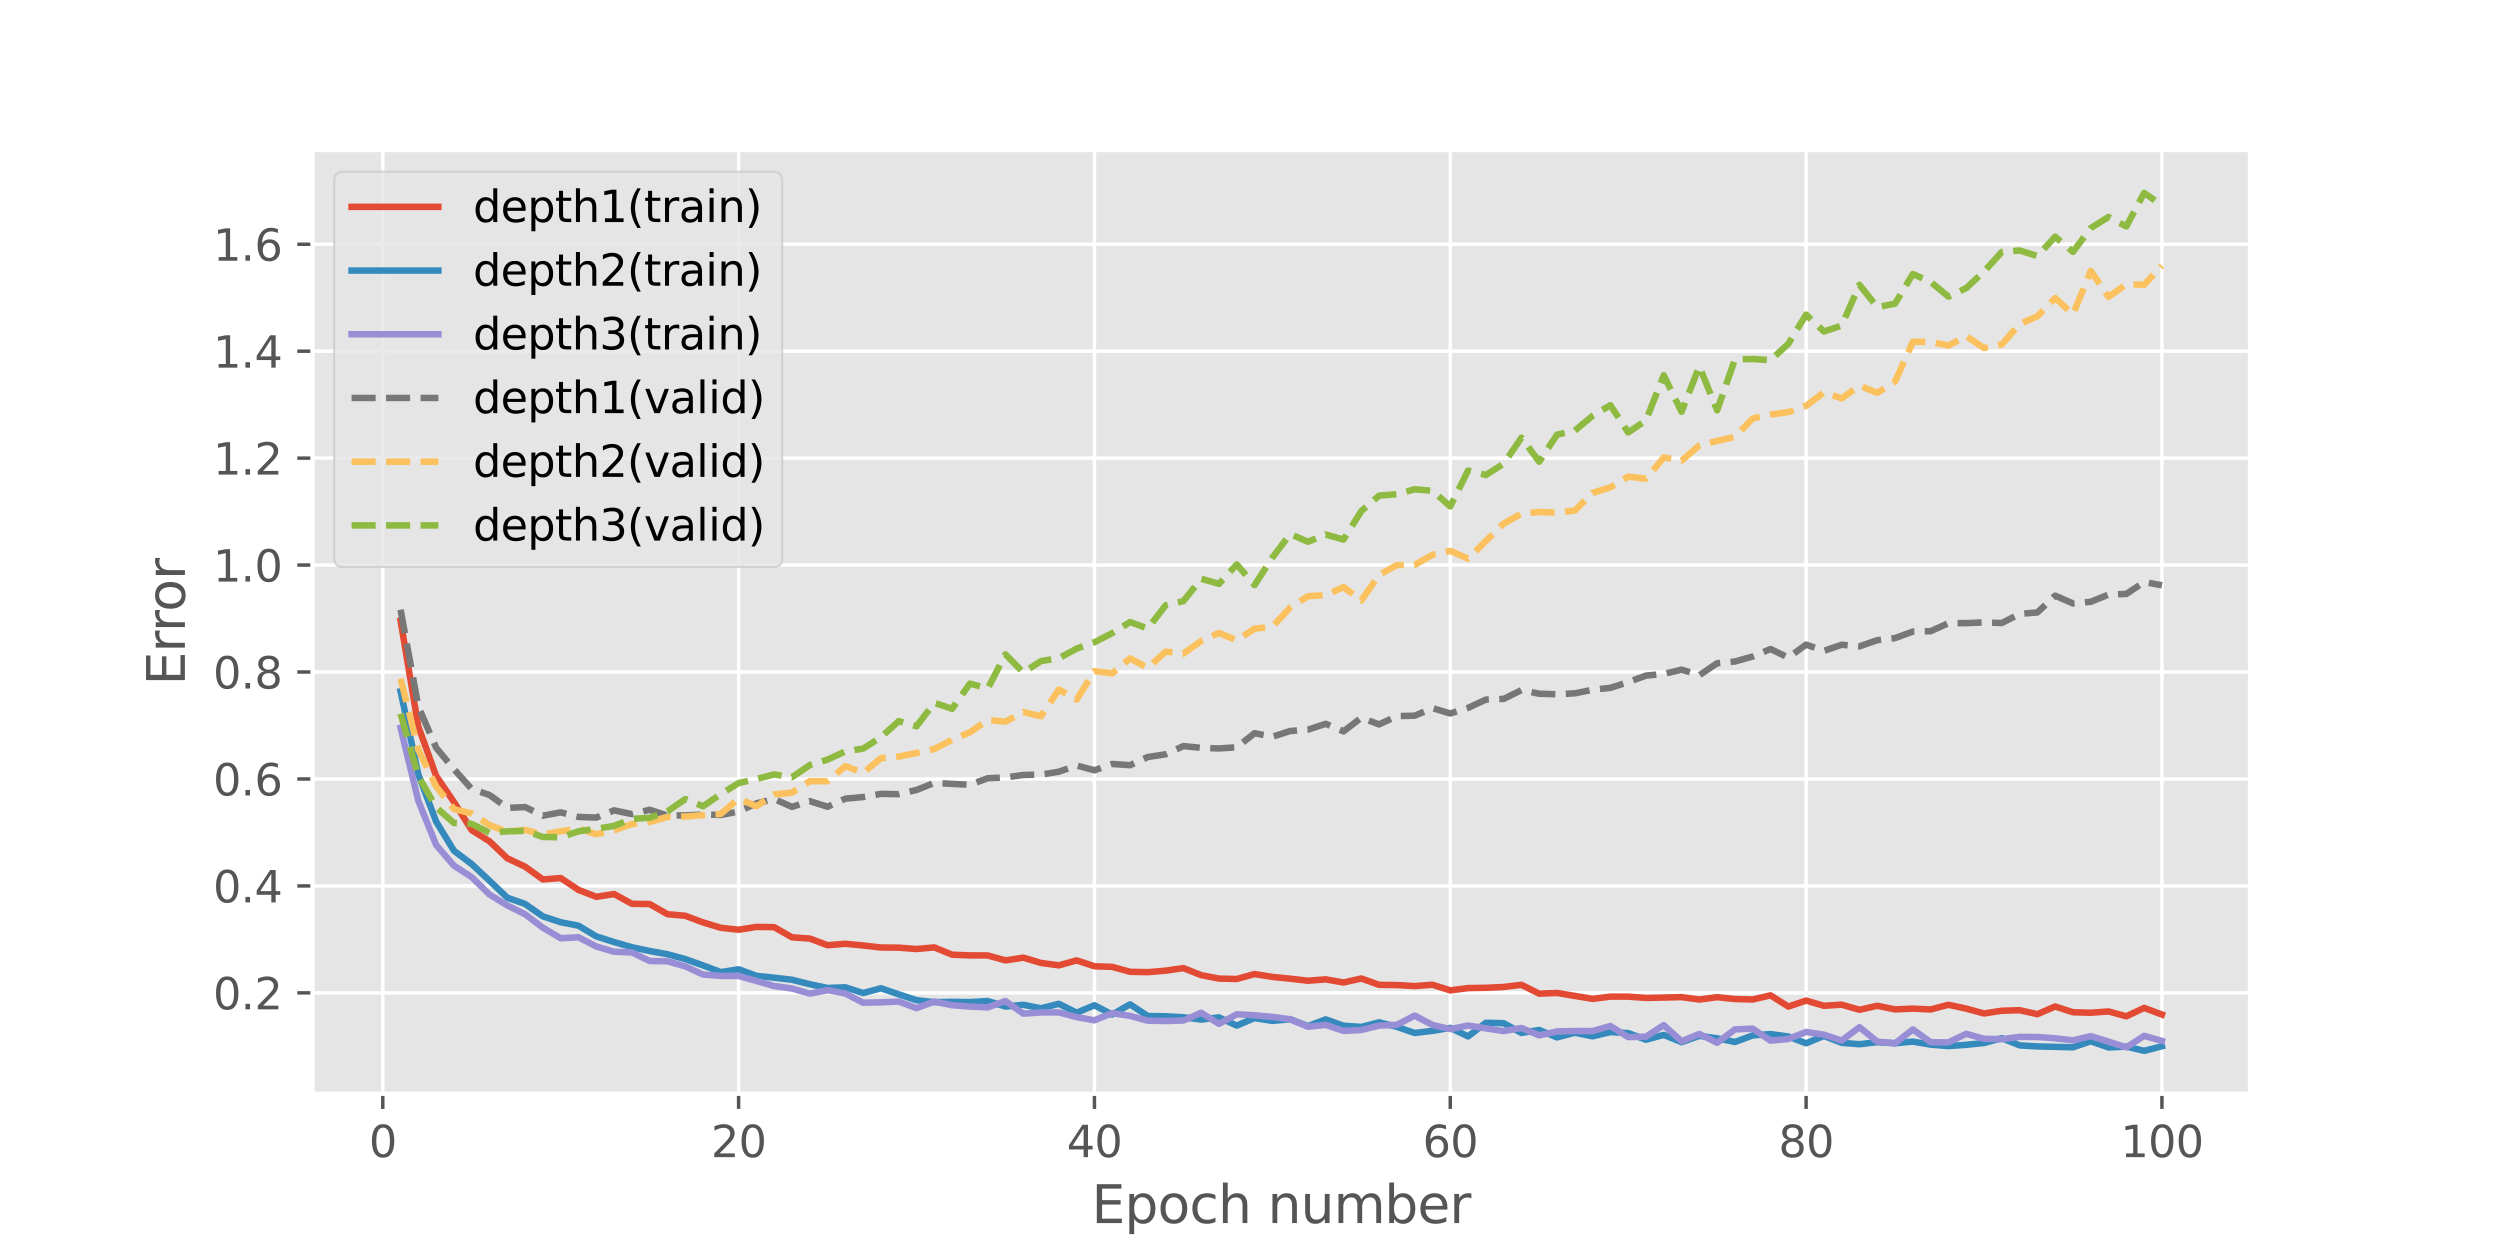 <?xml version="1.0" encoding="utf-8" standalone="no"?>
<!DOCTYPE svg PUBLIC "-//W3C//DTD SVG 1.1//EN"
  "http://www.w3.org/Graphics/SVG/1.1/DTD/svg11.dtd">
<svg height="288pt" version="1.1" viewBox="0 0 576 288" width="576pt" xmlns="http://www.w3.org/2000/svg" xmlns:xlink="http://www.w3.org/1999/xlink">
 <defs>
  <style type="text/css">*{stroke-linecap:butt;stroke-linejoin:round;}</style>
 </defs>
 <g id="figure_1">
  <g id="patch_1">
   <path d="M 0 288 
L 576 288 
L 576 0 
L 0 0 
z
" style="fill:#ffffff;"/>
  </g>
  <g id="axes_1">
   <g id="patch_2">
    <path d="M 72 252 
L 518.4 252 
L 518.4 34.56 
L 72 34.56 
z
" style="fill:#e5e5e5;"/>
   </g>
   <g id="matplotlib.axis_1">
    <g id="xtick_1">
     <g id="line2d_1">
      <path clip-path="url(#p0b55c6d24f)" d="M 88.192 252 
L 88.192 34.56 
" style="fill:none;stroke:#ffffff;stroke-linecap:square;stroke-width:0.8;"/>
     </g>
     <g id="line2d_2">
      <defs>
       <path d="M 0 0 
L 0 3.5 
" id="m8341a8a209" style="stroke:#555555;stroke-width:0.8;"/>
      </defs>
      <g>
       <use style="fill:#555555;stroke:#555555;stroke-width:0.8;" x="88.192" xlink:href="#m8341a8a209" y="252"/>
      </g>
     </g>
     <g id="text_1">
      <!-- 0 -->
      <g style="fill:#555555;" transform="translate(85.01 266.598)scale(0.1 -0.1)">
       <defs>
        <path d="M 2034 4250 
Q 1547 4250 1301 3770 
Q 1056 3291 1056 2328 
Q 1056 1369 1301 889 
Q 1547 409 2034 409 
Q 2525 409 2770 889 
Q 3016 1369 3016 2328 
Q 3016 3291 2770 3770 
Q 2525 4250 2034 4250 
z
M 2034 4750 
Q 2819 4750 3233 4129 
Q 3647 3509 3647 2328 
Q 3647 1150 3233 529 
Q 2819 -91 2034 -91 
Q 1250 -91 836 529 
Q 422 1150 422 2328 
Q 422 3509 836 4129 
Q 1250 4750 2034 4750 
z
" id="DejaVuSans-30" transform="scale(0.016)"/>
       </defs>
       <use xlink:href="#DejaVuSans-30"/>
      </g>
     </g>
    </g>
    <g id="xtick_2">
     <g id="line2d_3">
      <path clip-path="url(#p0b55c6d24f)" d="M 170.175 252 
L 170.175 34.56 
" style="fill:none;stroke:#ffffff;stroke-linecap:square;stroke-width:0.8;"/>
     </g>
     <g id="line2d_4">
      <g>
       <use style="fill:#555555;stroke:#555555;stroke-width:0.8;" x="170.175" xlink:href="#m8341a8a209" y="252"/>
      </g>
     </g>
     <g id="text_2">
      <!-- 20 -->
      <g style="fill:#555555;" transform="translate(163.813 266.598)scale(0.1 -0.1)">
       <defs>
        <path d="M 1228 531 
L 3431 531 
L 3431 0 
L 469 0 
L 469 531 
Q 828 903 1448 1529 
Q 2069 2156 2228 2338 
Q 2531 2678 2651 2914 
Q 2772 3150 2772 3378 
Q 2772 3750 2511 3984 
Q 2250 4219 1831 4219 
Q 1534 4219 1204 4116 
Q 875 4013 500 3803 
L 500 4441 
Q 881 4594 1212 4672 
Q 1544 4750 1819 4750 
Q 2544 4750 2975 4387 
Q 3406 4025 3406 3419 
Q 3406 3131 3298 2873 
Q 3191 2616 2906 2266 
Q 2828 2175 2409 1742 
Q 1991 1309 1228 531 
z
" id="DejaVuSans-32" transform="scale(0.016)"/>
       </defs>
       <use xlink:href="#DejaVuSans-32"/>
       <use x="63.623" xlink:href="#DejaVuSans-30"/>
      </g>
     </g>
    </g>
    <g id="xtick_3">
     <g id="line2d_5">
      <path clip-path="url(#p0b55c6d24f)" d="M 252.159 252 
L 252.159 34.56 
" style="fill:none;stroke:#ffffff;stroke-linecap:square;stroke-width:0.8;"/>
     </g>
     <g id="line2d_6">
      <g>
       <use style="fill:#555555;stroke:#555555;stroke-width:0.8;" x="252.159" xlink:href="#m8341a8a209" y="252"/>
      </g>
     </g>
     <g id="text_3">
      <!-- 40 -->
      <g style="fill:#555555;" transform="translate(245.796 266.598)scale(0.1 -0.1)">
       <defs>
        <path d="M 2419 4116 
L 825 1625 
L 2419 1625 
L 2419 4116 
z
M 2253 4666 
L 3047 4666 
L 3047 1625 
L 3713 1625 
L 3713 1100 
L 3047 1100 
L 3047 0 
L 2419 0 
L 2419 1100 
L 313 1100 
L 313 1709 
L 2253 4666 
z
" id="DejaVuSans-34" transform="scale(0.016)"/>
       </defs>
       <use xlink:href="#DejaVuSans-34"/>
       <use x="63.623" xlink:href="#DejaVuSans-30"/>
      </g>
     </g>
    </g>
    <g id="xtick_4">
     <g id="line2d_7">
      <path clip-path="url(#p0b55c6d24f)" d="M 334.142 252 
L 334.142 34.56 
" style="fill:none;stroke:#ffffff;stroke-linecap:square;stroke-width:0.8;"/>
     </g>
     <g id="line2d_8">
      <g>
       <use style="fill:#555555;stroke:#555555;stroke-width:0.8;" x="334.142" xlink:href="#m8341a8a209" y="252"/>
      </g>
     </g>
     <g id="text_4">
      <!-- 60 -->
      <g style="fill:#555555;" transform="translate(327.78 266.598)scale(0.1 -0.1)">
       <defs>
        <path d="M 2113 2584 
Q 1688 2584 1439 2293 
Q 1191 2003 1191 1497 
Q 1191 994 1439 701 
Q 1688 409 2113 409 
Q 2538 409 2786 701 
Q 3034 994 3034 1497 
Q 3034 2003 2786 2293 
Q 2538 2584 2113 2584 
z
M 3366 4563 
L 3366 3988 
Q 3128 4100 2886 4159 
Q 2644 4219 2406 4219 
Q 1781 4219 1451 3797 
Q 1122 3375 1075 2522 
Q 1259 2794 1537 2939 
Q 1816 3084 2150 3084 
Q 2853 3084 3261 2657 
Q 3669 2231 3669 1497 
Q 3669 778 3244 343 
Q 2819 -91 2113 -91 
Q 1303 -91 875 529 
Q 447 1150 447 2328 
Q 447 3434 972 4092 
Q 1497 4750 2381 4750 
Q 2619 4750 2861 4703 
Q 3103 4656 3366 4563 
z
" id="DejaVuSans-36" transform="scale(0.016)"/>
       </defs>
       <use xlink:href="#DejaVuSans-36"/>
       <use x="63.623" xlink:href="#DejaVuSans-30"/>
      </g>
     </g>
    </g>
    <g id="xtick_5">
     <g id="line2d_9">
      <path clip-path="url(#p0b55c6d24f)" d="M 416.126 252 
L 416.126 34.56 
" style="fill:none;stroke:#ffffff;stroke-linecap:square;stroke-width:0.8;"/>
     </g>
     <g id="line2d_10">
      <g>
       <use style="fill:#555555;stroke:#555555;stroke-width:0.8;" x="416.126" xlink:href="#m8341a8a209" y="252"/>
      </g>
     </g>
     <g id="text_5">
      <!-- 80 -->
      <g style="fill:#555555;" transform="translate(409.763 266.598)scale(0.1 -0.1)">
       <defs>
        <path d="M 2034 2216 
Q 1584 2216 1326 1975 
Q 1069 1734 1069 1313 
Q 1069 891 1326 650 
Q 1584 409 2034 409 
Q 2484 409 2743 651 
Q 3003 894 3003 1313 
Q 3003 1734 2745 1975 
Q 2488 2216 2034 2216 
z
M 1403 2484 
Q 997 2584 770 2862 
Q 544 3141 544 3541 
Q 544 4100 942 4425 
Q 1341 4750 2034 4750 
Q 2731 4750 3128 4425 
Q 3525 4100 3525 3541 
Q 3525 3141 3298 2862 
Q 3072 2584 2669 2484 
Q 3125 2378 3379 2068 
Q 3634 1759 3634 1313 
Q 3634 634 3220 271 
Q 2806 -91 2034 -91 
Q 1263 -91 848 271 
Q 434 634 434 1313 
Q 434 1759 690 2068 
Q 947 2378 1403 2484 
z
M 1172 3481 
Q 1172 3119 1398 2916 
Q 1625 2713 2034 2713 
Q 2441 2713 2670 2916 
Q 2900 3119 2900 3481 
Q 2900 3844 2670 4047 
Q 2441 4250 2034 4250 
Q 1625 4250 1398 4047 
Q 1172 3844 1172 3481 
z
" id="DejaVuSans-38" transform="scale(0.016)"/>
       </defs>
       <use xlink:href="#DejaVuSans-38"/>
       <use x="63.623" xlink:href="#DejaVuSans-30"/>
      </g>
     </g>
    </g>
    <g id="xtick_6">
     <g id="line2d_11">
      <path clip-path="url(#p0b55c6d24f)" d="M 498.109 252 
L 498.109 34.56 
" style="fill:none;stroke:#ffffff;stroke-linecap:square;stroke-width:0.8;"/>
     </g>
     <g id="line2d_12">
      <g>
       <use style="fill:#555555;stroke:#555555;stroke-width:0.8;" x="498.109" xlink:href="#m8341a8a209" y="252"/>
      </g>
     </g>
     <g id="text_6">
      <!-- 100 -->
      <g style="fill:#555555;" transform="translate(488.565 266.598)scale(0.1 -0.1)">
       <defs>
        <path d="M 794 531 
L 1825 531 
L 1825 4091 
L 703 3866 
L 703 4441 
L 1819 4666 
L 2450 4666 
L 2450 531 
L 3481 531 
L 3481 0 
L 794 0 
L 794 531 
z
" id="DejaVuSans-31" transform="scale(0.016)"/>
       </defs>
       <use xlink:href="#DejaVuSans-31"/>
       <use x="63.623" xlink:href="#DejaVuSans-30"/>
       <use x="127.246" xlink:href="#DejaVuSans-30"/>
      </g>
     </g>
    </g>
    <g id="text_7">
     <!-- Epoch number -->
     <g style="fill:#555555;" transform="translate(251.503 281.796)scale(0.12 -0.12)">
      <defs>
       <path d="M 628 4666 
L 3578 4666 
L 3578 4134 
L 1259 4134 
L 1259 2753 
L 3481 2753 
L 3481 2222 
L 1259 2222 
L 1259 531 
L 3634 531 
L 3634 0 
L 628 0 
L 628 4666 
z
" id="DejaVuSans-45" transform="scale(0.016)"/>
       <path d="M 1159 525 
L 1159 -1331 
L 581 -1331 
L 581 3500 
L 1159 3500 
L 1159 2969 
Q 1341 3281 1617 3432 
Q 1894 3584 2278 3584 
Q 2916 3584 3314 3078 
Q 3713 2572 3713 1747 
Q 3713 922 3314 415 
Q 2916 -91 2278 -91 
Q 1894 -91 1617 61 
Q 1341 213 1159 525 
z
M 3116 1747 
Q 3116 2381 2855 2742 
Q 2594 3103 2138 3103 
Q 1681 3103 1420 2742 
Q 1159 2381 1159 1747 
Q 1159 1113 1420 752 
Q 1681 391 2138 391 
Q 2594 391 2855 752 
Q 3116 1113 3116 1747 
z
" id="DejaVuSans-70" transform="scale(0.016)"/>
       <path d="M 1959 3097 
Q 1497 3097 1228 2736 
Q 959 2375 959 1747 
Q 959 1119 1226 758 
Q 1494 397 1959 397 
Q 2419 397 2687 759 
Q 2956 1122 2956 1747 
Q 2956 2369 2687 2733 
Q 2419 3097 1959 3097 
z
M 1959 3584 
Q 2709 3584 3137 3096 
Q 3566 2609 3566 1747 
Q 3566 888 3137 398 
Q 2709 -91 1959 -91 
Q 1206 -91 779 398 
Q 353 888 353 1747 
Q 353 2609 779 3096 
Q 1206 3584 1959 3584 
z
" id="DejaVuSans-6f" transform="scale(0.016)"/>
       <path d="M 3122 3366 
L 3122 2828 
Q 2878 2963 2633 3030 
Q 2388 3097 2138 3097 
Q 1578 3097 1268 2742 
Q 959 2388 959 1747 
Q 959 1106 1268 751 
Q 1578 397 2138 397 
Q 2388 397 2633 464 
Q 2878 531 3122 666 
L 3122 134 
Q 2881 22 2623 -34 
Q 2366 -91 2075 -91 
Q 1284 -91 818 406 
Q 353 903 353 1747 
Q 353 2603 823 3093 
Q 1294 3584 2113 3584 
Q 2378 3584 2631 3529 
Q 2884 3475 3122 3366 
z
" id="DejaVuSans-63" transform="scale(0.016)"/>
       <path d="M 3513 2113 
L 3513 0 
L 2938 0 
L 2938 2094 
Q 2938 2591 2744 2837 
Q 2550 3084 2163 3084 
Q 1697 3084 1428 2787 
Q 1159 2491 1159 1978 
L 1159 0 
L 581 0 
L 581 4863 
L 1159 4863 
L 1159 2956 
Q 1366 3272 1645 3428 
Q 1925 3584 2291 3584 
Q 2894 3584 3203 3211 
Q 3513 2838 3513 2113 
z
" id="DejaVuSans-68" transform="scale(0.016)"/>
       <path id="DejaVuSans-20" transform="scale(0.016)"/>
       <path d="M 3513 2113 
L 3513 0 
L 2938 0 
L 2938 2094 
Q 2938 2591 2744 2837 
Q 2550 3084 2163 3084 
Q 1697 3084 1428 2787 
Q 1159 2491 1159 1978 
L 1159 0 
L 581 0 
L 581 3500 
L 1159 3500 
L 1159 2956 
Q 1366 3272 1645 3428 
Q 1925 3584 2291 3584 
Q 2894 3584 3203 3211 
Q 3513 2838 3513 2113 
z
" id="DejaVuSans-6e" transform="scale(0.016)"/>
       <path d="M 544 1381 
L 544 3500 
L 1119 3500 
L 1119 1403 
Q 1119 906 1312 657 
Q 1506 409 1894 409 
Q 2359 409 2629 706 
Q 2900 1003 2900 1516 
L 2900 3500 
L 3475 3500 
L 3475 0 
L 2900 0 
L 2900 538 
Q 2691 219 2414 64 
Q 2138 -91 1772 -91 
Q 1169 -91 856 284 
Q 544 659 544 1381 
z
M 1991 3584 
L 1991 3584 
z
" id="DejaVuSans-75" transform="scale(0.016)"/>
       <path d="M 3328 2828 
Q 3544 3216 3844 3400 
Q 4144 3584 4550 3584 
Q 5097 3584 5394 3201 
Q 5691 2819 5691 2113 
L 5691 0 
L 5113 0 
L 5113 2094 
Q 5113 2597 4934 2840 
Q 4756 3084 4391 3084 
Q 3944 3084 3684 2787 
Q 3425 2491 3425 1978 
L 3425 0 
L 2847 0 
L 2847 2094 
Q 2847 2600 2669 2842 
Q 2491 3084 2119 3084 
Q 1678 3084 1418 2786 
Q 1159 2488 1159 1978 
L 1159 0 
L 581 0 
L 581 3500 
L 1159 3500 
L 1159 2956 
Q 1356 3278 1631 3431 
Q 1906 3584 2284 3584 
Q 2666 3584 2933 3390 
Q 3200 3197 3328 2828 
z
" id="DejaVuSans-6d" transform="scale(0.016)"/>
       <path d="M 3116 1747 
Q 3116 2381 2855 2742 
Q 2594 3103 2138 3103 
Q 1681 3103 1420 2742 
Q 1159 2381 1159 1747 
Q 1159 1113 1420 752 
Q 1681 391 2138 391 
Q 2594 391 2855 752 
Q 3116 1113 3116 1747 
z
M 1159 2969 
Q 1341 3281 1617 3432 
Q 1894 3584 2278 3584 
Q 2916 3584 3314 3078 
Q 3713 2572 3713 1747 
Q 3713 922 3314 415 
Q 2916 -91 2278 -91 
Q 1894 -91 1617 61 
Q 1341 213 1159 525 
L 1159 0 
L 581 0 
L 581 4863 
L 1159 4863 
L 1159 2969 
z
" id="DejaVuSans-62" transform="scale(0.016)"/>
       <path d="M 3597 1894 
L 3597 1613 
L 953 1613 
Q 991 1019 1311 708 
Q 1631 397 2203 397 
Q 2534 397 2845 478 
Q 3156 559 3463 722 
L 3463 178 
Q 3153 47 2828 -22 
Q 2503 -91 2169 -91 
Q 1331 -91 842 396 
Q 353 884 353 1716 
Q 353 2575 817 3079 
Q 1281 3584 2069 3584 
Q 2775 3584 3186 3129 
Q 3597 2675 3597 1894 
z
M 3022 2063 
Q 3016 2534 2758 2815 
Q 2500 3097 2075 3097 
Q 1594 3097 1305 2825 
Q 1016 2553 972 2059 
L 3022 2063 
z
" id="DejaVuSans-65" transform="scale(0.016)"/>
       <path d="M 2631 2963 
Q 2534 3019 2420 3045 
Q 2306 3072 2169 3072 
Q 1681 3072 1420 2755 
Q 1159 2438 1159 1844 
L 1159 0 
L 581 0 
L 581 3500 
L 1159 3500 
L 1159 2956 
Q 1341 3275 1631 3429 
Q 1922 3584 2338 3584 
Q 2397 3584 2469 3576 
Q 2541 3569 2628 3553 
L 2631 2963 
z
" id="DejaVuSans-72" transform="scale(0.016)"/>
      </defs>
      <use xlink:href="#DejaVuSans-45"/>
      <use x="63.184" xlink:href="#DejaVuSans-70"/>
      <use x="126.66" xlink:href="#DejaVuSans-6f"/>
      <use x="187.842" xlink:href="#DejaVuSans-63"/>
      <use x="242.822" xlink:href="#DejaVuSans-68"/>
      <use x="306.201" xlink:href="#DejaVuSans-20"/>
      <use x="337.988" xlink:href="#DejaVuSans-6e"/>
      <use x="401.367" xlink:href="#DejaVuSans-75"/>
      <use x="464.746" xlink:href="#DejaVuSans-6d"/>
      <use x="562.158" xlink:href="#DejaVuSans-62"/>
      <use x="625.635" xlink:href="#DejaVuSans-65"/>
      <use x="687.158" xlink:href="#DejaVuSans-72"/>
     </g>
    </g>
   </g>
   <g id="matplotlib.axis_2">
    <g id="ytick_1">
     <g id="line2d_13">
      <path clip-path="url(#p0b55c6d24f)" d="M 72 228.756 
L 518.4 228.756 
" style="fill:none;stroke:#ffffff;stroke-linecap:square;stroke-width:0.8;"/>
     </g>
     <g id="line2d_14">
      <defs>
       <path d="M 0 0 
L -3.5 0 
" id="m7784aa7c71" style="stroke:#555555;stroke-width:0.8;"/>
      </defs>
      <g>
       <use style="fill:#555555;stroke:#555555;stroke-width:0.8;" x="72" xlink:href="#m7784aa7c71" y="228.756"/>
      </g>
     </g>
     <g id="text_8">
      <!-- 0.2 -->
      <g style="fill:#555555;" transform="translate(49.097 232.556)scale(0.1 -0.1)">
       <defs>
        <path d="M 684 794 
L 1344 794 
L 1344 0 
L 684 0 
L 684 794 
z
" id="DejaVuSans-2e" transform="scale(0.016)"/>
       </defs>
       <use xlink:href="#DejaVuSans-30"/>
       <use x="63.623" xlink:href="#DejaVuSans-2e"/>
       <use x="95.41" xlink:href="#DejaVuSans-32"/>
      </g>
     </g>
    </g>
    <g id="ytick_2">
     <g id="line2d_15">
      <path clip-path="url(#p0b55c6d24f)" d="M 72 204.116 
L 518.4 204.116 
" style="fill:none;stroke:#ffffff;stroke-linecap:square;stroke-width:0.8;"/>
     </g>
     <g id="line2d_16">
      <g>
       <use style="fill:#555555;stroke:#555555;stroke-width:0.8;" x="72" xlink:href="#m7784aa7c71" y="204.116"/>
      </g>
     </g>
     <g id="text_9">
      <!-- 0.4 -->
      <g style="fill:#555555;" transform="translate(49.097 207.915)scale(0.1 -0.1)">
       <use xlink:href="#DejaVuSans-30"/>
       <use x="63.623" xlink:href="#DejaVuSans-2e"/>
       <use x="95.41" xlink:href="#DejaVuSans-34"/>
      </g>
     </g>
    </g>
    <g id="ytick_3">
     <g id="line2d_17">
      <path clip-path="url(#p0b55c6d24f)" d="M 72 179.476 
L 518.4 179.476 
" style="fill:none;stroke:#ffffff;stroke-linecap:square;stroke-width:0.8;"/>
     </g>
     <g id="line2d_18">
      <g>
       <use style="fill:#555555;stroke:#555555;stroke-width:0.8;" x="72" xlink:href="#m7784aa7c71" y="179.476"/>
      </g>
     </g>
     <g id="text_10">
      <!-- 0.6 -->
      <g style="fill:#555555;" transform="translate(49.097 183.275)scale(0.1 -0.1)">
       <use xlink:href="#DejaVuSans-30"/>
       <use x="63.623" xlink:href="#DejaVuSans-2e"/>
       <use x="95.41" xlink:href="#DejaVuSans-36"/>
      </g>
     </g>
    </g>
    <g id="ytick_4">
     <g id="line2d_19">
      <path clip-path="url(#p0b55c6d24f)" d="M 72 154.835 
L 518.4 154.835 
" style="fill:none;stroke:#ffffff;stroke-linecap:square;stroke-width:0.8;"/>
     </g>
     <g id="line2d_20">
      <g>
       <use style="fill:#555555;stroke:#555555;stroke-width:0.8;" x="72" xlink:href="#m7784aa7c71" y="154.835"/>
      </g>
     </g>
     <g id="text_11">
      <!-- 0.8 -->
      <g style="fill:#555555;" transform="translate(49.097 158.634)scale(0.1 -0.1)">
       <use xlink:href="#DejaVuSans-30"/>
       <use x="63.623" xlink:href="#DejaVuSans-2e"/>
       <use x="95.41" xlink:href="#DejaVuSans-38"/>
      </g>
     </g>
    </g>
    <g id="ytick_5">
     <g id="line2d_21">
      <path clip-path="url(#p0b55c6d24f)" d="M 72 130.195 
L 518.4 130.195 
" style="fill:none;stroke:#ffffff;stroke-linecap:square;stroke-width:0.8;"/>
     </g>
     <g id="line2d_22">
      <g>
       <use style="fill:#555555;stroke:#555555;stroke-width:0.8;" x="72" xlink:href="#m7784aa7c71" y="130.195"/>
      </g>
     </g>
     <g id="text_12">
      <!-- 1.0 -->
      <g style="fill:#555555;" transform="translate(49.097 133.994)scale(0.1 -0.1)">
       <use xlink:href="#DejaVuSans-31"/>
       <use x="63.623" xlink:href="#DejaVuSans-2e"/>
       <use x="95.41" xlink:href="#DejaVuSans-30"/>
      </g>
     </g>
    </g>
    <g id="ytick_6">
     <g id="line2d_23">
      <path clip-path="url(#p0b55c6d24f)" d="M 72 105.554 
L 518.4 105.554 
" style="fill:none;stroke:#ffffff;stroke-linecap:square;stroke-width:0.8;"/>
     </g>
     <g id="line2d_24">
      <g>
       <use style="fill:#555555;stroke:#555555;stroke-width:0.8;" x="72" xlink:href="#m7784aa7c71" y="105.554"/>
      </g>
     </g>
     <g id="text_13">
      <!-- 1.2 -->
      <g style="fill:#555555;" transform="translate(49.097 109.354)scale(0.1 -0.1)">
       <use xlink:href="#DejaVuSans-31"/>
       <use x="63.623" xlink:href="#DejaVuSans-2e"/>
       <use x="95.41" xlink:href="#DejaVuSans-32"/>
      </g>
     </g>
    </g>
    <g id="ytick_7">
     <g id="line2d_25">
      <path clip-path="url(#p0b55c6d24f)" d="M 72 80.914 
L 518.4 80.914 
" style="fill:none;stroke:#ffffff;stroke-linecap:square;stroke-width:0.8;"/>
     </g>
     <g id="line2d_26">
      <g>
       <use style="fill:#555555;stroke:#555555;stroke-width:0.8;" x="72" xlink:href="#m7784aa7c71" y="80.914"/>
      </g>
     </g>
     <g id="text_14">
      <!-- 1.4 -->
      <g style="fill:#555555;" transform="translate(49.097 84.713)scale(0.1 -0.1)">
       <use xlink:href="#DejaVuSans-31"/>
       <use x="63.623" xlink:href="#DejaVuSans-2e"/>
       <use x="95.41" xlink:href="#DejaVuSans-34"/>
      </g>
     </g>
    </g>
    <g id="ytick_8">
     <g id="line2d_27">
      <path clip-path="url(#p0b55c6d24f)" d="M 72 56.274 
L 518.4 56.274 
" style="fill:none;stroke:#ffffff;stroke-linecap:square;stroke-width:0.8;"/>
     </g>
     <g id="line2d_28">
      <g>
       <use style="fill:#555555;stroke:#555555;stroke-width:0.8;" x="72" xlink:href="#m7784aa7c71" y="56.274"/>
      </g>
     </g>
     <g id="text_15">
      <!-- 1.6 -->
      <g style="fill:#555555;" transform="translate(49.097 60.073)scale(0.1 -0.1)">
       <use xlink:href="#DejaVuSans-31"/>
       <use x="63.623" xlink:href="#DejaVuSans-2e"/>
       <use x="95.41" xlink:href="#DejaVuSans-36"/>
      </g>
     </g>
    </g>
    <g id="text_16">
     <!-- Error -->
     <g style="fill:#555555;" transform="translate(42.601 157.902)rotate(-90)scale(0.12 -0.12)">
      <use xlink:href="#DejaVuSans-45"/>
      <use x="63.184" xlink:href="#DejaVuSans-72"/>
      <use x="102.547" xlink:href="#DejaVuSans-72"/>
      <use x="141.41" xlink:href="#DejaVuSans-6f"/>
      <use x="202.592" xlink:href="#DejaVuSans-72"/>
     </g>
    </g>
   </g>
   <g id="line2d_29">
    <path clip-path="url(#p0b55c6d24f)" d="M 92.291 142.992 
L 96.39 167.415 
L 100.489 178.767 
L 104.588 184.775 
L 108.688 191.285 
L 112.787 193.846 
L 116.886 197.758 
L 120.985 199.682 
L 125.084 202.63 
L 129.183 202.302 
L 133.283 205.033 
L 137.382 206.629 
L 141.481 205.979 
L 145.58 208.233 
L 149.679 208.294 
L 153.779 210.627 
L 157.878 210.997 
L 161.977 212.518 
L 166.076 213.764 
L 170.175 214.212 
L 174.274 213.558 
L 178.374 213.623 
L 182.473 215.967 
L 186.572 216.241 
L 190.671 217.779 
L 194.77 217.441 
L 198.869 217.841 
L 202.969 218.306 
L 207.068 218.34 
L 211.167 218.654 
L 215.266 218.281 
L 219.365 219.958 
L 223.464 220.121 
L 227.564 220.137 
L 231.663 221.275 
L 235.762 220.644 
L 239.861 221.865 
L 243.96 222.413 
L 248.06 221.276 
L 252.159 222.628 
L 256.258 222.767 
L 260.357 223.902 
L 264.456 223.984 
L 268.555 223.643 
L 272.655 223.054 
L 276.754 224.679 
L 280.853 225.465 
L 284.952 225.559 
L 289.051 224.42 
L 293.15 225.079 
L 297.25 225.49 
L 301.349 225.964 
L 305.448 225.645 
L 309.547 226.369 
L 313.646 225.445 
L 317.745 226.908 
L 321.845 226.958 
L 325.944 227.192 
L 330.043 226.885 
L 334.142 228.182 
L 338.241 227.652 
L 342.34 227.589 
L 346.44 227.398 
L 350.539 226.899 
L 354.638 228.939 
L 358.737 228.776 
L 362.836 229.461 
L 366.936 230.137 
L 371.035 229.624 
L 375.134 229.627 
L 379.233 229.923 
L 383.332 229.835 
L 387.431 229.737 
L 391.531 230.291 
L 395.63 229.752 
L 399.729 230.181 
L 403.828 230.279 
L 407.927 229.326 
L 412.026 231.914 
L 416.126 230.532 
L 420.225 231.734 
L 424.324 231.477 
L 428.423 232.653 
L 432.522 231.736 
L 436.621 232.568 
L 440.721 232.385 
L 444.82 232.579 
L 448.919 231.499 
L 453.018 232.388 
L 457.117 233.501 
L 461.217 232.875 
L 465.316 232.748 
L 469.415 233.666 
L 473.514 231.898 
L 477.613 233.223 
L 481.712 233.334 
L 485.812 233.04 
L 489.911 234.155 
L 494.01 232.22 
L 498.109 233.746 
" style="fill:none;stroke:#e24a33;stroke-linecap:square;stroke-width:1.5;"/>
   </g>
   <g id="line2d_30">
    <path clip-path="url(#p0b55c6d24f)" d="M 92.291 159.28 
L 96.39 178.467 
L 100.489 189.299 
L 104.588 196.003 
L 108.688 199.097 
L 112.787 202.927 
L 116.886 206.836 
L 120.985 208.279 
L 125.084 211.132 
L 129.183 212.487 
L 133.283 213.285 
L 137.382 215.747 
L 141.481 217.05 
L 145.58 218.242 
L 149.679 219.112 
L 153.779 219.865 
L 157.878 220.967 
L 161.977 222.435 
L 166.076 223.972 
L 170.175 223.318 
L 174.274 224.843 
L 178.374 225.259 
L 182.473 225.734 
L 186.572 226.76 
L 190.671 227.626 
L 194.77 227.472 
L 198.869 228.793 
L 202.969 227.697 
L 207.068 229.09 
L 211.167 230.449 
L 215.266 230.895 
L 219.365 230.823 
L 223.464 230.887 
L 227.564 230.636 
L 231.663 231.911 
L 235.762 231.505 
L 239.861 232.307 
L 243.96 231.277 
L 248.06 233.325 
L 252.159 231.617 
L 256.258 233.749 
L 260.357 231.401 
L 264.456 234.093 
L 268.555 234.146 
L 272.655 234.374 
L 276.754 234.91 
L 280.853 234.404 
L 284.952 236.3 
L 289.051 234.556 
L 293.15 235.219 
L 297.25 234.827 
L 301.349 236.42 
L 305.448 234.874 
L 309.547 236.334 
L 313.646 236.604 
L 317.745 235.545 
L 321.845 236.579 
L 325.944 238 
L 330.043 237.513 
L 334.142 236.82 
L 338.241 238.789 
L 342.34 235.656 
L 346.44 235.738 
L 350.539 237.988 
L 354.638 237.314 
L 358.737 239.011 
L 362.836 237.942 
L 366.936 238.767 
L 371.035 237.789 
L 375.134 238.021 
L 379.233 239.55 
L 383.332 238.439 
L 387.431 240.115 
L 391.531 238.66 
L 395.63 239.231 
L 399.729 240.074 
L 403.828 238.552 
L 407.927 238.251 
L 412.026 238.814 
L 416.126 240.374 
L 420.225 238.674 
L 424.324 240.265 
L 428.423 240.591 
L 432.522 240.107 
L 436.621 240.354 
L 440.721 239.988 
L 444.82 240.681 
L 448.919 241.018 
L 453.018 240.728 
L 457.117 240.304 
L 461.217 239.189 
L 465.316 240.855 
L 469.415 241.097 
L 473.514 241.195 
L 477.613 241.3 
L 481.712 239.905 
L 485.812 241.334 
L 489.911 241.14 
L 494.01 242.116 
L 498.109 241.055 
" style="fill:none;stroke:#348abd;stroke-linecap:square;stroke-width:1.5;"/>
   </g>
   <g id="line2d_31">
    <path clip-path="url(#p0b55c6d24f)" d="M 92.291 167.699 
L 96.39 184.532 
L 100.489 194.686 
L 104.588 199.448 
L 108.688 202.099 
L 112.787 206.105 
L 116.886 208.619 
L 120.985 210.663 
L 125.084 213.743 
L 129.183 216.174 
L 133.283 215.942 
L 137.382 218.069 
L 141.481 219.279 
L 145.58 219.437 
L 149.679 221.423 
L 153.779 221.479 
L 157.878 222.656 
L 161.977 224.536 
L 166.076 224.853 
L 170.175 224.856 
L 174.274 226.025 
L 178.374 227.19 
L 182.473 227.746 
L 186.572 228.934 
L 190.671 228.138 
L 194.77 228.901 
L 198.869 231.027 
L 202.969 230.932 
L 207.068 230.764 
L 211.167 232.281 
L 215.266 230.754 
L 219.365 231.604 
L 223.464 231.914 
L 227.564 232.104 
L 231.663 230.636 
L 235.762 233.546 
L 239.861 233.266 
L 243.96 233.264 
L 248.06 234.338 
L 252.159 235.076 
L 256.258 233.434 
L 260.357 234.058 
L 264.456 235.165 
L 268.555 235.243 
L 272.655 235.131 
L 276.754 233.331 
L 280.853 235.9 
L 284.952 233.684 
L 289.051 233.919 
L 293.15 234.283 
L 297.25 234.827 
L 301.349 236.559 
L 305.448 236.135 
L 309.547 237.52 
L 313.646 237.317 
L 317.745 236.302 
L 321.845 236.122 
L 325.944 233.984 
L 330.043 236.163 
L 334.142 237.109 
L 338.241 236.275 
L 342.34 236.931 
L 346.44 237.566 
L 350.539 236.847 
L 354.638 238.551 
L 358.737 237.64 
L 362.836 237.543 
L 366.936 237.553 
L 371.035 236.386 
L 375.134 238.954 
L 379.233 238.834 
L 383.332 236.195 
L 387.431 239.9 
L 391.531 238.226 
L 395.63 240.25 
L 399.729 237.174 
L 403.828 237.004 
L 407.927 239.775 
L 412.026 239.38 
L 416.126 237.758 
L 420.225 238.399 
L 424.324 239.749 
L 428.423 236.667 
L 432.522 239.989 
L 436.621 240.383 
L 440.721 237.189 
L 444.82 240.108 
L 448.919 240.171 
L 453.018 238.197 
L 457.117 239.328 
L 461.217 239.43 
L 465.316 238.894 
L 469.415 238.921 
L 473.514 239.226 
L 477.613 239.701 
L 481.712 238.732 
L 485.812 239.991 
L 489.911 241.32 
L 494.01 238.66 
L 498.109 239.821 
" style="fill:none;stroke:#988ed5;stroke-linecap:square;stroke-width:1.5;"/>
   </g>
   <g id="line2d_32">
    <path clip-path="url(#p0b55c6d24f)" d="M 92.291 140.463 
L 96.39 162.799 
L 100.489 172.283 
L 104.588 177.219 
L 108.688 181.793 
L 112.787 183.167 
L 116.886 186.136 
L 120.985 185.953 
L 125.084 187.936 
L 129.183 187.165 
L 133.283 188.22 
L 137.382 188.368 
L 141.481 186.708 
L 145.58 187.567 
L 149.679 186.57 
L 153.779 187.909 
L 157.878 187.866 
L 161.977 187.658 
L 166.076 187.77 
L 170.175 186.986 
L 174.274 185.101 
L 178.374 184.086 
L 182.473 185.909 
L 186.572 184.577 
L 190.671 185.88 
L 194.77 184.007 
L 198.869 183.643 
L 202.969 182.907 
L 207.068 182.98 
L 211.167 182.01 
L 215.266 180.369 
L 219.365 180.612 
L 223.464 180.811 
L 227.564 179.31 
L 231.663 179.124 
L 235.762 178.553 
L 239.861 178.46 
L 243.96 177.803 
L 248.06 176.372 
L 252.159 177.476 
L 256.258 176.015 
L 260.357 176.306 
L 264.456 174.415 
L 268.555 173.784 
L 272.655 171.896 
L 276.754 172.307 
L 280.853 172.443 
L 284.952 172.166 
L 289.051 168.924 
L 293.15 169.756 
L 297.25 168.421 
L 301.349 168.12 
L 305.448 166.765 
L 309.547 168.506 
L 313.646 165.362 
L 317.745 166.907 
L 321.845 164.993 
L 325.944 164.9 
L 330.043 163.151 
L 334.142 164.379 
L 338.241 163.101 
L 342.34 161.186 
L 346.44 161.029 
L 350.539 159.003 
L 354.638 159.837 
L 358.737 159.959 
L 362.836 159.744 
L 366.936 158.917 
L 371.035 158.481 
L 375.134 157.155 
L 379.233 155.654 
L 383.332 155.284 
L 387.431 154.283 
L 391.531 155.575 
L 395.63 152.807 
L 399.729 152.41 
L 403.828 151.254 
L 407.927 149.535 
L 412.026 151.506 
L 416.126 148.516 
L 420.225 149.961 
L 424.324 148.554 
L 428.423 148.924 
L 432.522 147.498 
L 436.621 147.015 
L 440.721 145.51 
L 444.82 145.428 
L 448.919 143.575 
L 453.018 143.57 
L 457.117 143.404 
L 461.217 143.546 
L 465.316 141.443 
L 469.415 141.103 
L 473.514 137.241 
L 477.613 139.033 
L 481.712 138.65 
L 485.812 136.991 
L 489.911 136.845 
L 494.01 134.096 
L 498.109 134.854 
" style="fill:none;stroke:#777777;stroke-dasharray:5.55,2.4;stroke-dashoffset:0;stroke-width:1.5;"/>
   </g>
   <g id="line2d_33">
    <path clip-path="url(#p0b55c6d24f)" d="M 92.291 156.357 
L 96.39 172.776 
L 100.489 181.195 
L 104.588 186.407 
L 108.688 187.44 
L 112.787 190.109 
L 116.886 191.634 
L 120.985 191.222 
L 125.084 192.273 
L 129.183 191.526 
L 133.283 190.896 
L 137.382 192.204 
L 141.481 191.282 
L 145.58 189.873 
L 149.679 189.382 
L 153.779 188.218 
L 157.878 188.117 
L 161.977 187.816 
L 166.076 187.53 
L 170.175 184.002 
L 174.274 185.762 
L 178.374 183.023 
L 182.473 182.617 
L 186.572 179.994 
L 190.671 179.984 
L 194.77 176.519 
L 198.869 178.085 
L 202.969 174.681 
L 207.068 174.321 
L 211.167 173.49 
L 215.266 172.58 
L 219.365 170.427 
L 223.464 168.727 
L 227.564 165.899 
L 231.663 166.259 
L 235.762 164.065 
L 239.861 165.019 
L 243.96 158.874 
L 248.06 161.171 
L 252.159 154.636 
L 256.258 155.149 
L 260.357 151.697 
L 264.456 153.888 
L 268.555 150.145 
L 272.655 150.601 
L 276.754 147.676 
L 280.853 145.841 
L 284.952 147.524 
L 289.051 144.837 
L 293.15 144.404 
L 297.25 139.986 
L 301.349 137.367 
L 305.448 137.117 
L 309.547 135.264 
L 313.646 138.355 
L 317.745 132.454 
L 321.845 130.188 
L 325.944 130.156 
L 330.043 127.815 
L 334.142 126.921 
L 338.241 128.706 
L 342.34 124.644 
L 346.44 120.632 
L 350.539 118.355 
L 354.638 117.95 
L 358.737 118.132 
L 362.836 117.634 
L 366.936 113.568 
L 371.035 112.283 
L 375.134 109.818 
L 379.233 110.3 
L 383.332 105.391 
L 387.431 106.139 
L 391.531 102.619 
L 395.63 101.588 
L 399.729 100.668 
L 403.828 96.398 
L 407.927 95.517 
L 412.026 94.941 
L 416.126 93.507 
L 420.225 90.416 
L 424.324 91.787 
L 428.423 88.857 
L 432.522 90.512 
L 436.621 87.912 
L 440.721 78.745 
L 444.82 78.762 
L 448.919 79.631 
L 453.018 77.443 
L 457.117 80.184 
L 461.217 79.362 
L 465.316 74.658 
L 469.415 72.855 
L 473.514 68.676 
L 477.613 72.406 
L 481.712 62.435 
L 485.812 68.402 
L 489.911 65.471 
L 494.01 65.617 
L 498.109 61.227 
" style="fill:none;stroke:#fbc15e;stroke-dasharray:5.55,2.4;stroke-dashoffset:0;stroke-width:1.5;"/>
   </g>
   <g id="line2d_34">
    <path clip-path="url(#p0b55c6d24f)" d="M 92.291 164.429 
L 96.39 178.836 
L 100.489 186.022 
L 104.588 189.625 
L 108.688 189.819 
L 112.787 191.876 
L 116.886 191.543 
L 120.985 191.423 
L 125.084 192.842 
L 129.183 192.911 
L 133.283 191.54 
L 137.382 190.958 
L 141.481 190.288 
L 145.58 188.665 
L 149.679 188.42 
L 153.779 186.93 
L 157.878 184.113 
L 161.977 185.769 
L 166.076 182.953 
L 170.175 180.421 
L 174.274 179.486 
L 178.374 178.417 
L 182.473 179.071 
L 186.572 176.278 
L 190.671 175.004 
L 194.77 173.113 
L 198.869 172.47 
L 202.969 169.856 
L 207.068 166.136 
L 211.167 167.336 
L 215.266 161.931 
L 219.365 163.308 
L 223.464 157.494 
L 227.564 158.667 
L 231.663 150.767 
L 235.762 154.941 
L 239.861 152.309 
L 243.96 151.652 
L 248.06 149.437 
L 252.159 147.976 
L 256.258 145.859 
L 260.357 143.322 
L 264.456 144.798 
L 268.555 139.467 
L 272.655 138.5 
L 276.754 133.352 
L 280.853 134.52 
L 284.952 130.038 
L 289.051 134.803 
L 293.15 128.483 
L 297.25 123.044 
L 301.349 124.819 
L 305.448 123.156 
L 309.547 124.305 
L 313.646 117.755 
L 317.745 114.189 
L 321.845 113.875 
L 325.944 112.736 
L 330.043 113.075 
L 334.142 116.677 
L 338.241 108.416 
L 342.34 109.44 
L 346.44 106.853 
L 350.539 100.852 
L 354.638 106.372 
L 358.737 100.144 
L 362.836 99.218 
L 366.936 95.795 
L 371.035 93.368 
L 375.134 99.63 
L 379.233 96.864 
L 383.332 86.466 
L 387.431 94.878 
L 391.531 84.393 
L 395.63 94.548 
L 399.729 82.812 
L 403.828 82.711 
L 407.927 82.985 
L 412.026 79.225 
L 416.126 72.498 
L 420.225 76.374 
L 424.324 75.016 
L 428.423 65.633 
L 432.522 70.78 
L 436.621 69.952 
L 440.721 63.133 
L 444.82 64.95 
L 448.919 68.345 
L 453.018 66.376 
L 457.117 62.563 
L 461.217 58.051 
L 465.316 57.704 
L 469.415 58.987 
L 473.514 54.533 
L 477.613 58.028 
L 481.712 52.54 
L 485.812 49.984 
L 489.911 52.173 
L 494.01 44.444 
L 498.109 47.328 
" style="fill:none;stroke:#8eba42;stroke-dasharray:5.55,2.4;stroke-dashoffset:0;stroke-width:1.5;"/>
   </g>
   <g id="patch_3">
    <path d="M 72 252 
L 72 34.56 
" style="fill:none;stroke:#ffffff;stroke-linecap:square;stroke-linejoin:miter;"/>
   </g>
   <g id="patch_4">
    <path d="M 518.4 252 
L 518.4 34.56 
" style="fill:none;stroke:#ffffff;stroke-linecap:square;stroke-linejoin:miter;"/>
   </g>
   <g id="patch_5">
    <path d="M 72 252 
L 518.4 252 
" style="fill:none;stroke:#ffffff;stroke-linecap:square;stroke-linejoin:miter;"/>
   </g>
   <g id="patch_6">
    <path d="M 72 34.56 
L 518.4 34.56 
" style="fill:none;stroke:#ffffff;stroke-linecap:square;stroke-linejoin:miter;"/>
   </g>
   <g id="legend_1">
    <g id="patch_7">
     <path d="M 79 130.629 
L 178.225 130.629 
Q 180.225 130.629 180.225 128.629 
L 180.225 41.56 
Q 180.225 39.56 178.225 39.56 
L 79 39.56 
Q 77 39.56 77 41.56 
L 77 128.629 
Q 77 130.629 79 130.629 
z
" style="fill:#e5e5e5;opacity:0.8;stroke:#cccccc;stroke-linejoin:miter;stroke-width:0.5;"/>
    </g>
    <g id="line2d_35">
     <path d="M 81 47.658 
L 101 47.658 
" style="fill:none;stroke:#e24a33;stroke-linecap:square;stroke-width:1.5;"/>
    </g>
    <g id="line2d_36"/>
    <g id="text_17">
     <!-- depth1(train) -->
     <g transform="translate(109 51.158)scale(0.1 -0.1)">
      <defs>
       <path d="M 2906 2969 
L 2906 4863 
L 3481 4863 
L 3481 0 
L 2906 0 
L 2906 525 
Q 2725 213 2448 61 
Q 2172 -91 1784 -91 
Q 1150 -91 751 415 
Q 353 922 353 1747 
Q 353 2572 751 3078 
Q 1150 3584 1784 3584 
Q 2172 3584 2448 3432 
Q 2725 3281 2906 2969 
z
M 947 1747 
Q 947 1113 1208 752 
Q 1469 391 1925 391 
Q 2381 391 2643 752 
Q 2906 1113 2906 1747 
Q 2906 2381 2643 2742 
Q 2381 3103 1925 3103 
Q 1469 3103 1208 2742 
Q 947 2381 947 1747 
z
" id="DejaVuSans-64" transform="scale(0.016)"/>
       <path d="M 1172 4494 
L 1172 3500 
L 2356 3500 
L 2356 3053 
L 1172 3053 
L 1172 1153 
Q 1172 725 1289 603 
Q 1406 481 1766 481 
L 2356 481 
L 2356 0 
L 1766 0 
Q 1100 0 847 248 
Q 594 497 594 1153 
L 594 3053 
L 172 3053 
L 172 3500 
L 594 3500 
L 594 4494 
L 1172 4494 
z
" id="DejaVuSans-74" transform="scale(0.016)"/>
       <path d="M 1984 4856 
Q 1566 4138 1362 3434 
Q 1159 2731 1159 2009 
Q 1159 1288 1364 580 
Q 1569 -128 1984 -844 
L 1484 -844 
Q 1016 -109 783 600 
Q 550 1309 550 2009 
Q 550 2706 781 3412 
Q 1013 4119 1484 4856 
L 1984 4856 
z
" id="DejaVuSans-28" transform="scale(0.016)"/>
       <path d="M 2194 1759 
Q 1497 1759 1228 1600 
Q 959 1441 959 1056 
Q 959 750 1161 570 
Q 1363 391 1709 391 
Q 2188 391 2477 730 
Q 2766 1069 2766 1631 
L 2766 1759 
L 2194 1759 
z
M 3341 1997 
L 3341 0 
L 2766 0 
L 2766 531 
Q 2569 213 2275 61 
Q 1981 -91 1556 -91 
Q 1019 -91 701 211 
Q 384 513 384 1019 
Q 384 1609 779 1909 
Q 1175 2209 1959 2209 
L 2766 2209 
L 2766 2266 
Q 2766 2663 2505 2880 
Q 2244 3097 1772 3097 
Q 1472 3097 1187 3025 
Q 903 2953 641 2809 
L 641 3341 
Q 956 3463 1253 3523 
Q 1550 3584 1831 3584 
Q 2591 3584 2966 3190 
Q 3341 2797 3341 1997 
z
" id="DejaVuSans-61" transform="scale(0.016)"/>
       <path d="M 603 3500 
L 1178 3500 
L 1178 0 
L 603 0 
L 603 3500 
z
M 603 4863 
L 1178 4863 
L 1178 4134 
L 603 4134 
L 603 4863 
z
" id="DejaVuSans-69" transform="scale(0.016)"/>
       <path d="M 513 4856 
L 1013 4856 
Q 1481 4119 1714 3412 
Q 1947 2706 1947 2009 
Q 1947 1309 1714 600 
Q 1481 -109 1013 -844 
L 513 -844 
Q 928 -128 1133 580 
Q 1338 1288 1338 2009 
Q 1338 2731 1133 3434 
Q 928 4138 513 4856 
z
" id="DejaVuSans-29" transform="scale(0.016)"/>
      </defs>
      <use xlink:href="#DejaVuSans-64"/>
      <use x="63.477" xlink:href="#DejaVuSans-65"/>
      <use x="125" xlink:href="#DejaVuSans-70"/>
      <use x="188.477" xlink:href="#DejaVuSans-74"/>
      <use x="227.686" xlink:href="#DejaVuSans-68"/>
      <use x="291.064" xlink:href="#DejaVuSans-31"/>
      <use x="354.688" xlink:href="#DejaVuSans-28"/>
      <use x="393.701" xlink:href="#DejaVuSans-74"/>
      <use x="432.91" xlink:href="#DejaVuSans-72"/>
      <use x="474.023" xlink:href="#DejaVuSans-61"/>
      <use x="535.303" xlink:href="#DejaVuSans-69"/>
      <use x="563.086" xlink:href="#DejaVuSans-6e"/>
      <use x="626.465" xlink:href="#DejaVuSans-29"/>
     </g>
    </g>
    <g id="line2d_37">
     <path d="M 81 62.337 
L 101 62.337 
" style="fill:none;stroke:#348abd;stroke-linecap:square;stroke-width:1.5;"/>
    </g>
    <g id="line2d_38"/>
    <g id="text_18">
     <!-- depth2(train) -->
     <g transform="translate(109 65.837)scale(0.1 -0.1)">
      <use xlink:href="#DejaVuSans-64"/>
      <use x="63.477" xlink:href="#DejaVuSans-65"/>
      <use x="125" xlink:href="#DejaVuSans-70"/>
      <use x="188.477" xlink:href="#DejaVuSans-74"/>
      <use x="227.686" xlink:href="#DejaVuSans-68"/>
      <use x="291.064" xlink:href="#DejaVuSans-32"/>
      <use x="354.688" xlink:href="#DejaVuSans-28"/>
      <use x="393.701" xlink:href="#DejaVuSans-74"/>
      <use x="432.91" xlink:href="#DejaVuSans-72"/>
      <use x="474.023" xlink:href="#DejaVuSans-61"/>
      <use x="535.303" xlink:href="#DejaVuSans-69"/>
      <use x="563.086" xlink:href="#DejaVuSans-6e"/>
      <use x="626.465" xlink:href="#DejaVuSans-29"/>
     </g>
    </g>
    <g id="line2d_39">
     <path d="M 81 77.015 
L 101 77.015 
" style="fill:none;stroke:#988ed5;stroke-linecap:square;stroke-width:1.5;"/>
    </g>
    <g id="line2d_40"/>
    <g id="text_19">
     <!-- depth3(train) -->
     <g transform="translate(109 80.515)scale(0.1 -0.1)">
      <defs>
       <path d="M 2597 2516 
Q 3050 2419 3304 2112 
Q 3559 1806 3559 1356 
Q 3559 666 3084 287 
Q 2609 -91 1734 -91 
Q 1441 -91 1130 -33 
Q 819 25 488 141 
L 488 750 
Q 750 597 1062 519 
Q 1375 441 1716 441 
Q 2309 441 2620 675 
Q 2931 909 2931 1356 
Q 2931 1769 2642 2001 
Q 2353 2234 1838 2234 
L 1294 2234 
L 1294 2753 
L 1863 2753 
Q 2328 2753 2575 2939 
Q 2822 3125 2822 3475 
Q 2822 3834 2567 4026 
Q 2313 4219 1838 4219 
Q 1578 4219 1281 4162 
Q 984 4106 628 3988 
L 628 4550 
Q 988 4650 1302 4700 
Q 1616 4750 1894 4750 
Q 2613 4750 3031 4423 
Q 3450 4097 3450 3541 
Q 3450 3153 3228 2886 
Q 3006 2619 2597 2516 
z
" id="DejaVuSans-33" transform="scale(0.016)"/>
      </defs>
      <use xlink:href="#DejaVuSans-64"/>
      <use x="63.477" xlink:href="#DejaVuSans-65"/>
      <use x="125" xlink:href="#DejaVuSans-70"/>
      <use x="188.477" xlink:href="#DejaVuSans-74"/>
      <use x="227.686" xlink:href="#DejaVuSans-68"/>
      <use x="291.064" xlink:href="#DejaVuSans-33"/>
      <use x="354.688" xlink:href="#DejaVuSans-28"/>
      <use x="393.701" xlink:href="#DejaVuSans-74"/>
      <use x="432.91" xlink:href="#DejaVuSans-72"/>
      <use x="474.023" xlink:href="#DejaVuSans-61"/>
      <use x="535.303" xlink:href="#DejaVuSans-69"/>
      <use x="563.086" xlink:href="#DejaVuSans-6e"/>
      <use x="626.465" xlink:href="#DejaVuSans-29"/>
     </g>
    </g>
    <g id="line2d_41">
     <path d="M 81 91.693 
L 101 91.693 
" style="fill:none;stroke:#777777;stroke-dasharray:5.55,2.4;stroke-dashoffset:0;stroke-width:1.5;"/>
    </g>
    <g id="line2d_42"/>
    <g id="text_20">
     <!-- depth1(valid) -->
     <g transform="translate(109 95.193)scale(0.1 -0.1)">
      <defs>
       <path d="M 191 3500 
L 800 3500 
L 1894 563 
L 2988 3500 
L 3597 3500 
L 2284 0 
L 1503 0 
L 191 3500 
z
" id="DejaVuSans-76" transform="scale(0.016)"/>
       <path d="M 603 4863 
L 1178 4863 
L 1178 0 
L 603 0 
L 603 4863 
z
" id="DejaVuSans-6c" transform="scale(0.016)"/>
      </defs>
      <use xlink:href="#DejaVuSans-64"/>
      <use x="63.477" xlink:href="#DejaVuSans-65"/>
      <use x="125" xlink:href="#DejaVuSans-70"/>
      <use x="188.477" xlink:href="#DejaVuSans-74"/>
      <use x="227.686" xlink:href="#DejaVuSans-68"/>
      <use x="291.064" xlink:href="#DejaVuSans-31"/>
      <use x="354.688" xlink:href="#DejaVuSans-28"/>
      <use x="393.701" xlink:href="#DejaVuSans-76"/>
      <use x="452.881" xlink:href="#DejaVuSans-61"/>
      <use x="514.16" xlink:href="#DejaVuSans-6c"/>
      <use x="541.943" xlink:href="#DejaVuSans-69"/>
      <use x="569.727" xlink:href="#DejaVuSans-64"/>
      <use x="633.203" xlink:href="#DejaVuSans-29"/>
     </g>
    </g>
    <g id="line2d_43">
     <path d="M 81 106.371 
L 101 106.371 
" style="fill:none;stroke:#fbc15e;stroke-dasharray:5.55,2.4;stroke-dashoffset:0;stroke-width:1.5;"/>
    </g>
    <g id="line2d_44"/>
    <g id="text_21">
     <!-- depth2(valid) -->
     <g transform="translate(109 109.871)scale(0.1 -0.1)">
      <use xlink:href="#DejaVuSans-64"/>
      <use x="63.477" xlink:href="#DejaVuSans-65"/>
      <use x="125" xlink:href="#DejaVuSans-70"/>
      <use x="188.477" xlink:href="#DejaVuSans-74"/>
      <use x="227.686" xlink:href="#DejaVuSans-68"/>
      <use x="291.064" xlink:href="#DejaVuSans-32"/>
      <use x="354.688" xlink:href="#DejaVuSans-28"/>
      <use x="393.701" xlink:href="#DejaVuSans-76"/>
      <use x="452.881" xlink:href="#DejaVuSans-61"/>
      <use x="514.16" xlink:href="#DejaVuSans-6c"/>
      <use x="541.943" xlink:href="#DejaVuSans-69"/>
      <use x="569.727" xlink:href="#DejaVuSans-64"/>
      <use x="633.203" xlink:href="#DejaVuSans-29"/>
     </g>
    </g>
    <g id="line2d_45">
     <path d="M 81 121.049 
L 101 121.049 
" style="fill:none;stroke:#8eba42;stroke-dasharray:5.55,2.4;stroke-dashoffset:0;stroke-width:1.5;"/>
    </g>
    <g id="line2d_46"/>
    <g id="text_22">
     <!-- depth3(valid) -->
     <g transform="translate(109 124.549)scale(0.1 -0.1)">
      <use xlink:href="#DejaVuSans-64"/>
      <use x="63.477" xlink:href="#DejaVuSans-65"/>
      <use x="125" xlink:href="#DejaVuSans-70"/>
      <use x="188.477" xlink:href="#DejaVuSans-74"/>
      <use x="227.686" xlink:href="#DejaVuSans-68"/>
      <use x="291.064" xlink:href="#DejaVuSans-33"/>
      <use x="354.688" xlink:href="#DejaVuSans-28"/>
      <use x="393.701" xlink:href="#DejaVuSans-76"/>
      <use x="452.881" xlink:href="#DejaVuSans-61"/>
      <use x="514.16" xlink:href="#DejaVuSans-6c"/>
      <use x="541.943" xlink:href="#DejaVuSans-69"/>
      <use x="569.727" xlink:href="#DejaVuSans-64"/>
      <use x="633.203" xlink:href="#DejaVuSans-29"/>
     </g>
    </g>
   </g>
  </g>
 </g>
 <defs>
  <clipPath id="p0b55c6d24f">
   <rect height="217.44" width="446.4" x="72" y="34.56"/>
  </clipPath>
 </defs>
</svg>
